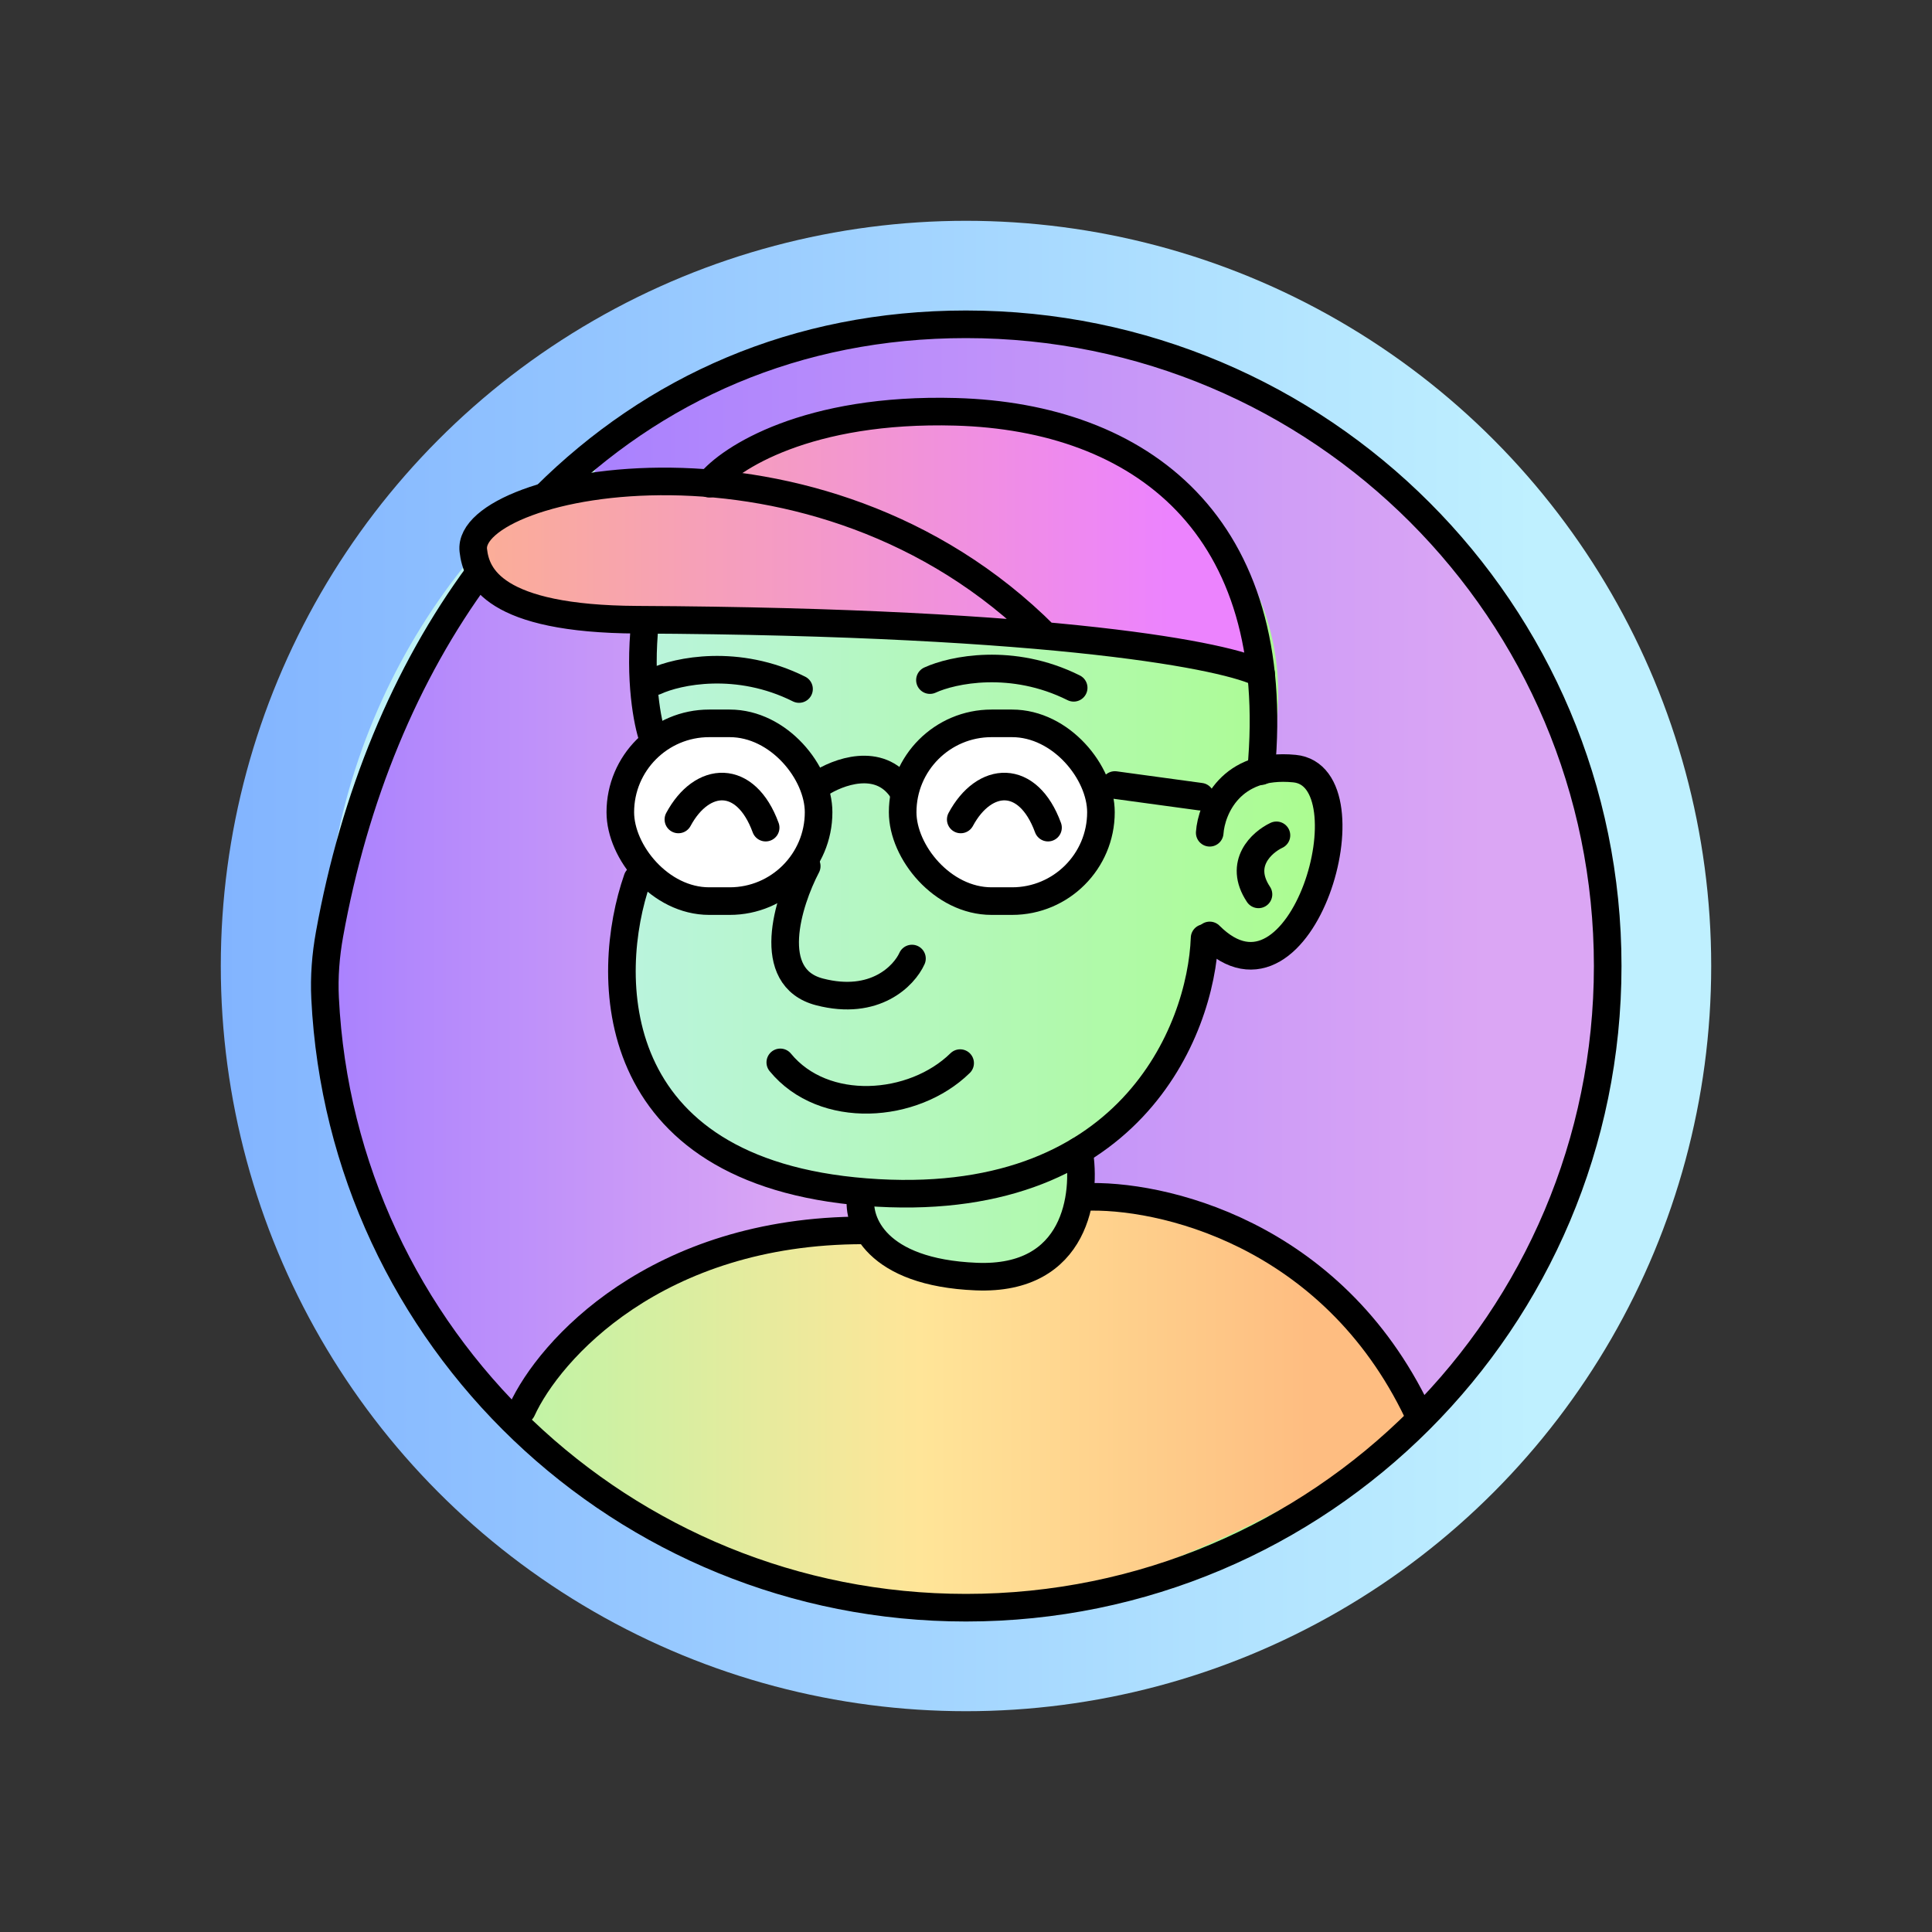 <svg width="280" height="280" viewBox="0 0 280 280" fill="none" xmlns="http://www.w3.org/2000/svg">
<rect x="0" y="0" width="280" height="280" fill="#333333" stroke="none"/>
<circle cx="140" cy="140" r="108" fill="url(#paint0_linear_1185_17114)"/>
<circle cx="140" cy="140" r="93" fill="url(#paint1_linear_1185_17114)"/>
<path d="M102 70H85.5C87.5 63.5 102 43 164 50.5C164.236 50.528 164.466 50.608 164.703 50.666C186.903 56.124 229.042 85.485 233 131C236.2 167.8 216.333 195.666 206 205C196.8 180.6 169.5 173.5 157 173V167.5C167 163.5 173.833 145.5 176 137C183.5 141 189 137.5 191.5 123.5C193.5 112.3 187.333 109.833 184 110C187.333 98.666 186.1 73.5 154.5 63.5C122.9 53.5 106.333 63.667 102 70Z" fill="url(#paint2_linear_1185_17114)"/>
<path d="M125 179.5C97.8 177.9 80 196.167 74.5 205.5C65.333 195 47 167.6 47 142C47 116.4 62.666 92.667 70.5 84C70.1 88.4 85.666 90.5 93.5 91L95.5 108C87.9 113.6 91 123.333 93.5 127.5C81.9 161.9 109.666 172.167 125 173V179.5Z" fill="url(#paint3_linear_1185_17114)"/>
<path d="M90 116.5C90 105.7 100.333 104.667 105.5 105.5C109.5 105.167 117.7 107.1 118.5 117.5C119.3 127.9 108.833 130.833 103.5 131C99 130.667 90 127.3 90 116.5Z" fill="white"/>
<path d="M140.5 234C114.1 237.2 85.5 217.333 74.5 207C78 202.667 86.4 192.7 92 187.5C97.6 182.3 116.667 179.333 125.5 178.5C125.5 180.5 128.5 184.6 140.5 185C152.5 185.4 157.167 177.833 158 174C185.6 172 200.833 195.167 205 207C194.5 214.667 166.9 230.8 140.5 234Z" fill="url(#paint4_linear_1185_17114)"/>
<path d="M131 116.5C131 105.7 141.333 104.667 146.5 105.5C150.5 105.167 158.7 107.1 159.5 117.5C160.3 127.9 149.833 130.833 144.5 131C140 130.667 131 127.3 131 116.5Z" fill="white"/>
<path d="M139.5 91C153.9 92.2 174.167 95.5 182.5 97C183 97.5 183.7 96.7 182.5 89.5C181 80.5 164.5 60.5 141 60C122.2 59.6 108.167 66.5 103.5 70C90.667 69.333 65.7 70.3 68.5 79.5C71.3 88.7 86.333 90 93.5 89.5C102.833 89.5 125.1 89.8 139.5 91Z" fill="url(#paint5_linear_1185_17114)" stroke="black"/>
<rect x="89.901" y="104.834" width="28.736" height="25.76" rx="12.88" stroke="black" stroke-width="4"/>
<rect x="130.821" y="104.834" width="28.736" height="25.76" rx="12.88" stroke="black" stroke-width="4"/>
<path d="M118.777 113.622C121.381 111.886 127.407 109.605 130.681 114.366" stroke="black" stroke-width="4"/>
<path d="M98.317 118.761C101.742 112.402 108.066 112.025 110.965 119.946" stroke="black" stroke-width="4" stroke-linecap="round"/>
<path d="M139.237 118.761C142.662 112.402 148.986 112.025 151.885 119.946" stroke="black" stroke-width="4" stroke-linecap="round"/>
<path d="M139.151 154.074C132.368 160.719 119.375 161.636 113.085 153.968" stroke="black" stroke-width="4" stroke-linecap="round"/>
<line x1="161.577" y1="113.771" x2="173.982" y2="115.462" stroke="black" stroke-width="4" stroke-linecap="round"/>
<path d="M92.365 127.386C87.529 141.274 87.38 169.794 125.473 172.77C163.566 175.746 174.081 149.458 174.577 135.942" stroke="black" stroke-width="4" stroke-linecap="round"/>
<path d="M132.169 138.918C131.053 141.398 126.812 145.838 118.777 143.754C110.741 141.671 114.189 130.734 116.917 125.526" stroke="black" stroke-width="4" stroke-linecap="round"/>
<path d="M175.321 120.69C175.569 117.218 178.371 110.498 187.597 111.39C199.129 112.506 188.713 148.962 175.321 135.57" stroke="black" stroke-width="4" stroke-linecap="round"/>
<path d="M182.763 97.627C178.175 95.147 153.672 90.112 92.367 89.815C71.556 89.714 69.015 83.509 68.594 79.77C67.465 69.742 118.456 59.02 151.515 92.167" stroke="black" stroke-width="4" stroke-linecap="round"/>
<path d="M102.781 70.098C105.757 66.378 117.066 59.087 138.493 59.682C165.277 60.426 186.109 76.05 182.761 111.762" stroke="black" stroke-width="4" stroke-linecap="round"/>
<path d="M94.597 106.926C93.853 104.818 92.588 98.519 93.481 90.186" stroke="black" stroke-width="4" stroke-linecap="round"/>
<path d="M94.969 98.742C98.193 97.254 106.873 95.394 115.801 99.858" stroke="black" stroke-width="4" stroke-linecap="round"/>
<path d="M134.773 98.565C137.997 97.077 146.677 95.217 155.605 99.681" stroke="black" stroke-width="4" stroke-linecap="round"/>
<path d="M184.993 121.062C182.885 122.054 179.413 125.154 182.389 129.618" stroke="black" stroke-width="4" stroke-linecap="round"/>
<path d="M124.748 173.48C124.252 177.076 126.905 184.417 141.488 185.012C156.07 185.607 157.484 173.108 156.368 166.784" stroke="black" stroke-width="4" stroke-linecap="round"/>
<path d="M75.644 204.356C79.612 195.676 95.062 178.316 125.12 178.316" stroke="black" stroke-width="4" stroke-linecap="round"/>
<path d="M157.112 173.48C168.024 172.984 192.973 178.539 205.472 204.728" stroke="black" stroke-width="4" stroke-linecap="round"/>
<path d="M69.421 83.084C58.723 97.563 51.342 115.54 47.758 135.396C47.206 138.452 46.962 141.563 47.115 144.665C49.545 193.86 90.202 233 140 233C191.362 233 233 191.362 233 140C233 88.638 191.362 47 140 47C115.312 47 94.675 56.368 79.032 71.924" stroke="black" stroke-width="4" stroke-linecap="round"/>
<defs>
<linearGradient id="paint0_linear_1185_17114" x1="222.354" y1="140" x2="32" y2="140" gradientUnits="userSpaceOnUse">
<stop stop-color="#BFF0FF"/>
<stop offset="1" stop-color="#82B4FF"/>
</linearGradient>
<linearGradient id="paint1_linear_1185_17114" x1="210.916" y1="140" x2="47" y2="140" gradientUnits="userSpaceOnUse">
<stop stop-color="#A9FE81"/>
<stop offset="1" stop-color="#C0F0FF"/>
</linearGradient>
<linearGradient id="paint2_linear_1185_17114" x1="215.791" y1="126.936" x2="85.5" y2="126.936" gradientUnits="userSpaceOnUse">
<stop stop-color="#DBA6F4"/>
<stop offset="1" stop-color="#A981FE"/>
</linearGradient>
<linearGradient id="paint3_linear_1185_17114" x1="115.739" y1="144.75" x2="47" y2="144.75" gradientUnits="userSpaceOnUse">
<stop stop-color="#DBA6F4"/>
<stop offset="1" stop-color="#A981FE"/>
</linearGradient>
<linearGradient id="paint4_linear_1185_17114" x1="189.505" y1="204.112" x2="74.5" y2="204.112" gradientUnits="userSpaceOnUse">
<stop stop-color="#FEBD81"/>
<stop offset="0.49" stop-color="#FFE598"/>
<stop offset="1" stop-color="#BFF4A6"/>
</linearGradient>
<linearGradient id="paint5_linear_1185_17114" x1="169.522" y1="78.552" x2="68.283" y2="78.552" gradientUnits="userSpaceOnUse">
<stop stop-color="#EC83FE"/>
<stop offset="1" stop-color="#FBAE96"/>
</linearGradient>
</defs>
</svg>
